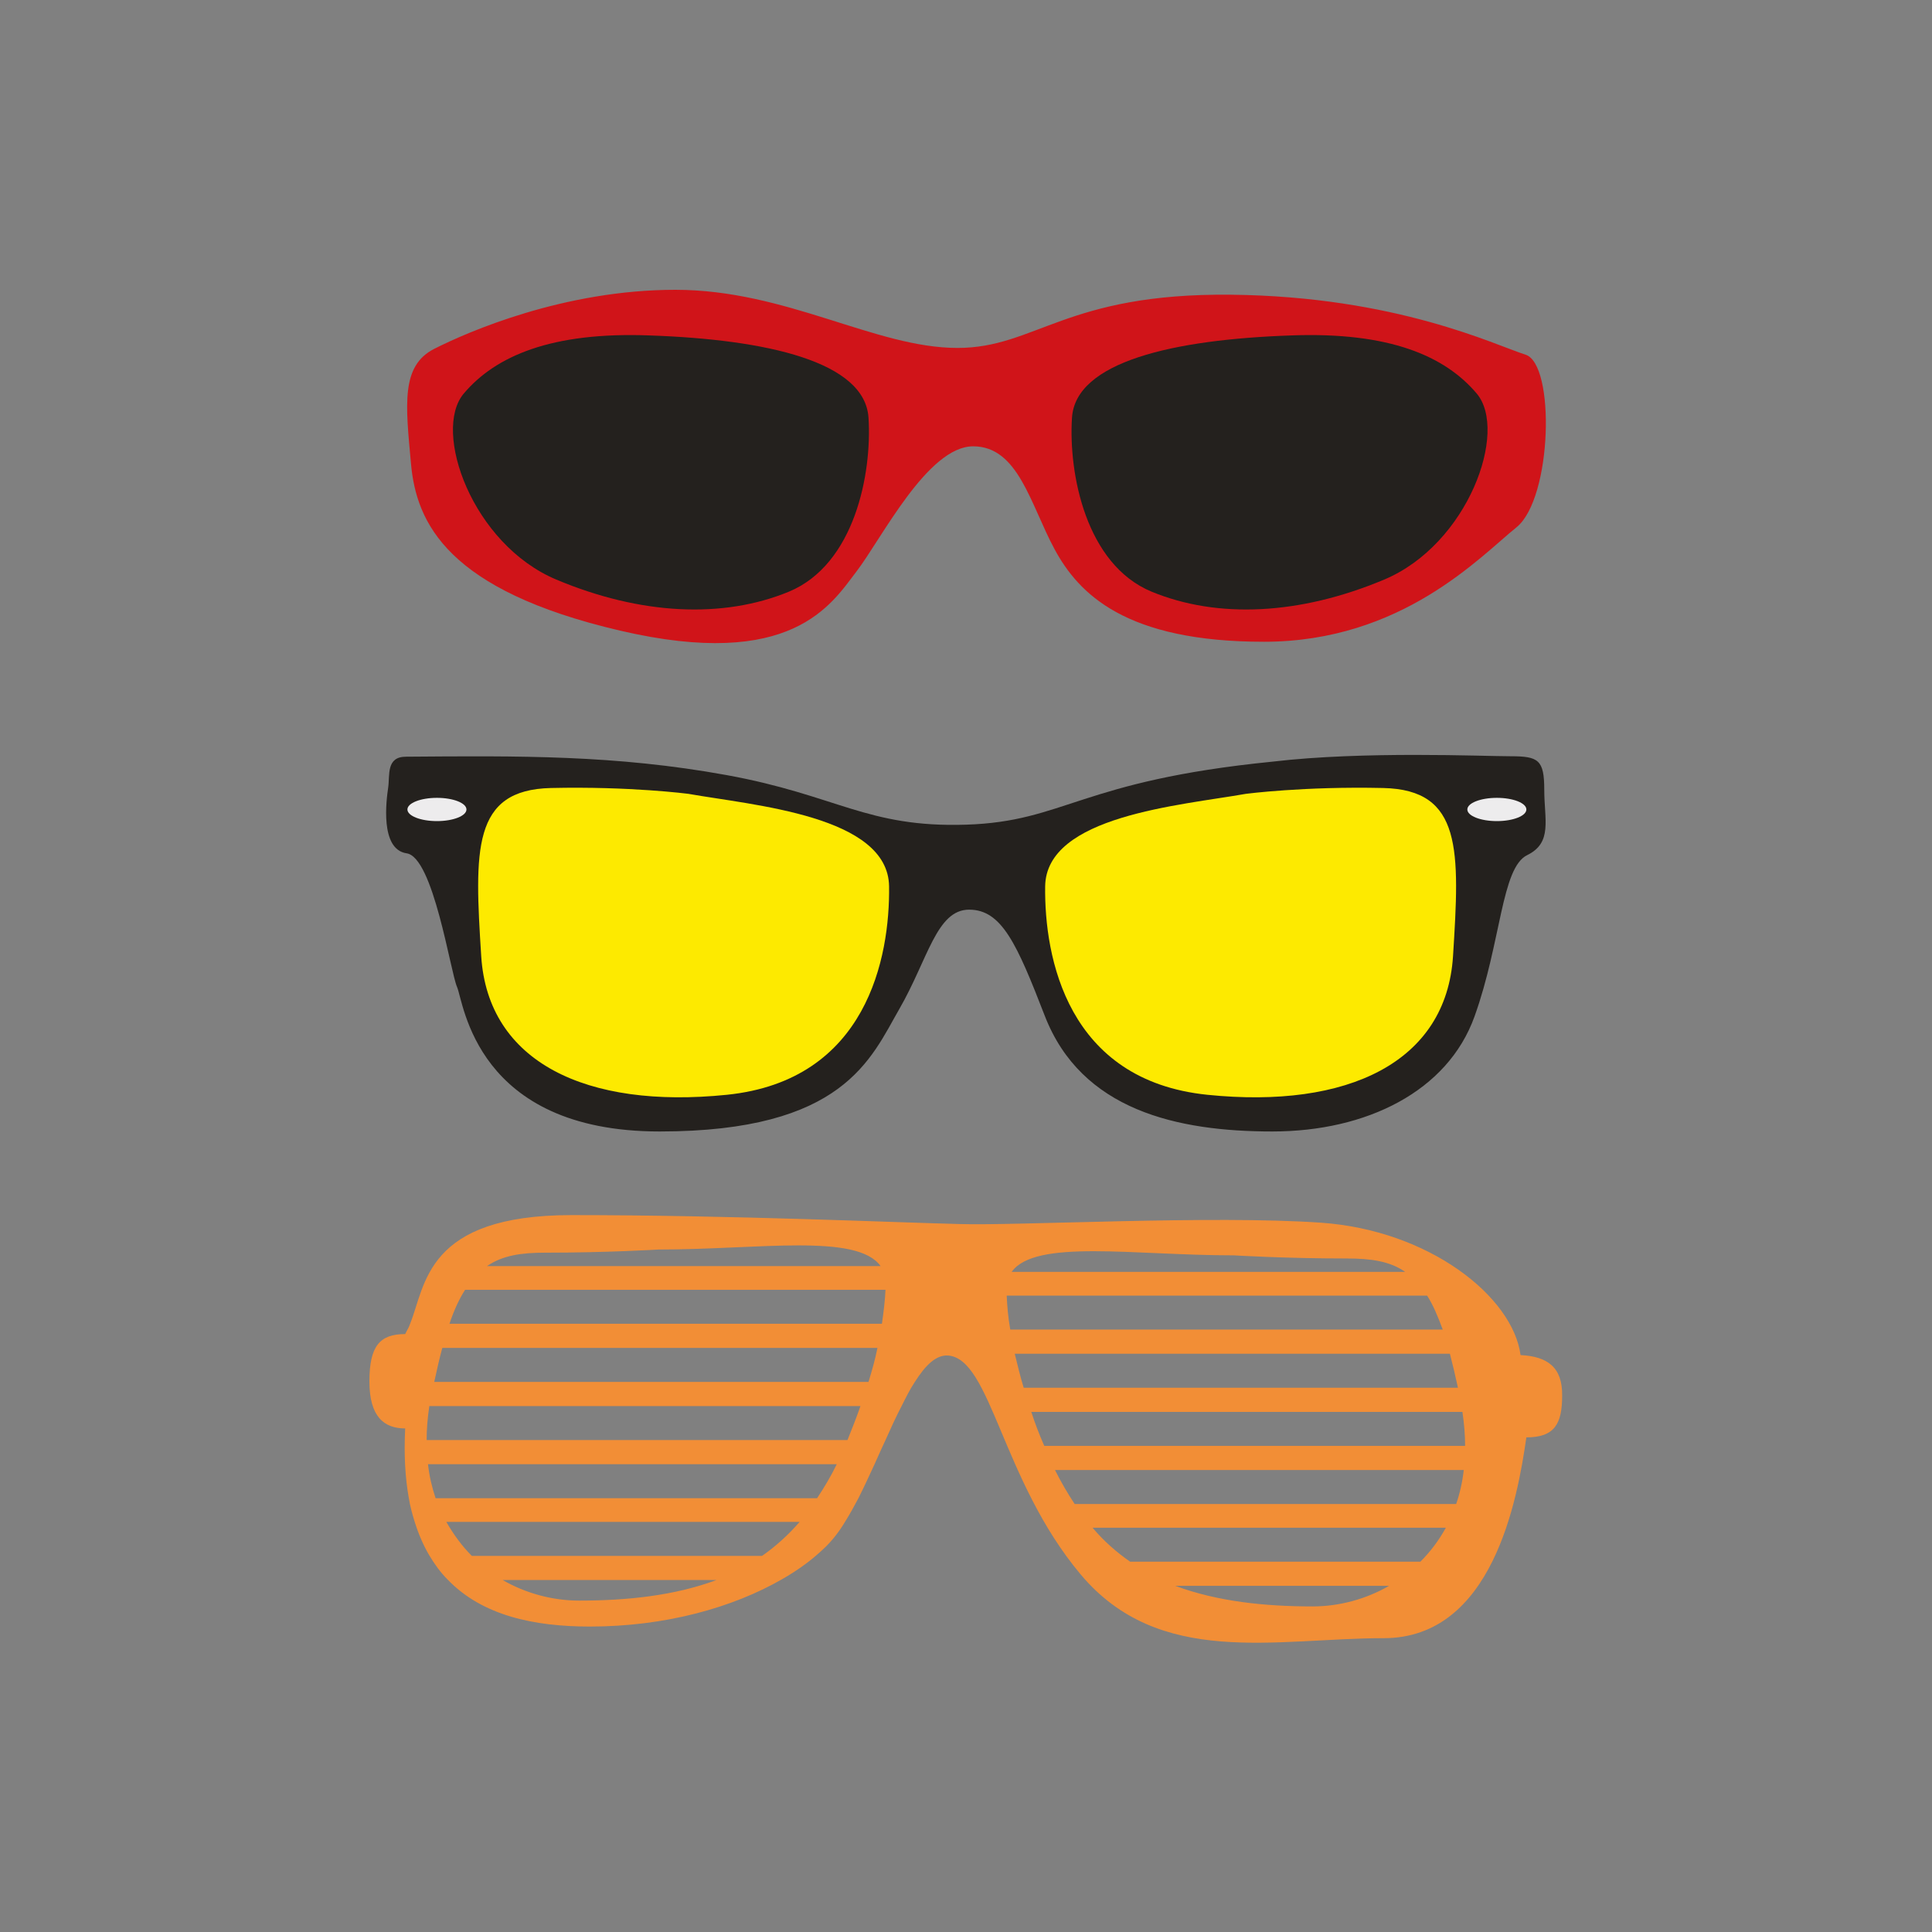 <?xml version="1.0" encoding="utf-8"?>
<!-- Generator: Adobe Illustrator 21.1.0, SVG Export Plug-In . SVG Version: 6.00 Build 0)  -->
<svg version="1.1" id="Calque_1" xmlns="http://www.w3.org/2000/svg" xmlns:xlink="http://www.w3.org/1999/xlink" x="0px" y="0px"
	 viewBox="0 0 432 432" style="enable-background:new 0 0 432 432;" xml:space="preserve">
<rect x="0" y="0" width="432" height="432" fill="#808080" stroke="none"/>
<style type="text/css">
	.st0{fill:#EFC9AF;}
	.st1{fill:#C69C6C;}
	.st2{fill:#020203;}
	.st3{fill:#603914;}
	.st4{fill:#C1292E;}
	.st5{fill:#A67D52;}
	.st6{fill:#343434;}
	.st7{fill:#C7B29A;}
	.st8{fill:#754D24;}
	.st9{fill:#412413;}
	.st10{fill:#1B1B1B;}
	.st11{fill:#9E1460;}
	.st12{fill:#E7267A;}
	.st13{fill:#998675;}
	.st14{fill:#676767;}
	.st15{fill:#BEC1A5;}
	.st16{fill:#8D7968;}
	.st17{fill:#A6A184;}
	.st18{fill:#5B4841;}
	.st19{fill:#C1A07F;}
	.st20{fill:#72403F;}
	.st21{fill:#AA8767;}
	.st22{fill:#D6B394;}
	.st23{fill:#A34F4D;}
	.st24{fill:#B47B61;}
	.st25{fill:#E5C292;}
	.st26{fill:#B4AFA8;}
	.st27{fill:#9E9A98;}
	.st28{fill:#F39323;}
	.st29{fill:#F9B03D;}
	.st30{fill:#50B162;}
	.st31{fill:#106B40;}
	.st32{fill:#8C633A;}
	.st33{fill:#231F20;}
	.st34{fill:#2C2F32;}
	.st35{fill:#E52328;}
	.st36{fill:#C2C3C3;}
	.st37{fill:#2DABE3;}
	.st38{fill:#F9EA31;}
	.st39{fill:#E52629;}
	.st40{fill:#746458;}
	.st41{fill:#0D71B9;}
	.st42{fill:#E52521;}
	.st43{fill:#F6D9A7;}
	.st44{fill:#F4A5A6;}
	.st45{fill:#6E6F70;}
	.st46{fill:#929497;}
	.st47{fill:#F29A26;}
	.st48{fill:#E0C399;}
	.st49{fill:#F9CBCC;}
	.st50{fill:#EBDA8C;}
	.st51{fill:#30358C;}
	.st52{fill:#F6DEB8;}
	.st53{fill:#FFFFFF;}
	.st54{fill:#959FA1;}
	.st55{fill:#6A737A;}
	.st56{fill:#6CC0A9;}
	.st57{fill:#2C7179;}
	.st58{fill:#F2F2F2;}
	.st59{fill:#D83747;}
	.st60{fill:#C92C3F;}
	.st61{fill:#E67525;}
	.st62{fill:#FFD471;}
	.st63{fill:#F0832C;}
	.st64{fill:#90CDBC;}
	.st65{fill:#1E1B3C;}
	.st66{fill:#3C3C3B;}
	.st67{fill:#E94E1B;}
	.st68{fill:#BE1622;}
	.st69{fill:#665F4A;}
	.st70{fill:#3A3320;}
	.st71{fill:#13110C;}
	.st72{fill:#EDECED;}
	.st73{fill:#24211E;}
	.st74{fill:#DBD9DA;}
	.st75{fill:#D01419;}
	.st76{fill:#E1E0E0;}
	.st77{fill:#ECECEC;}
	.st78{fill:#F8F8F9;}
	.st79{fill:#6A6621;}
	.st80{fill:#89454C;}
	.st81{fill:#CBC135;}
	.st82{fill:#F8C8CB;}
	.st83{fill:#C45853;}
	.st84{fill:#729BA5;}
	.st85{fill:#F8AB00;}
	.st86{fill:#3B3835;}
	.st87{fill:#FAD3D7;}
	.st88{fill:#ECBABB;}
	.st89{fill:#F8CFB4;}
	.st90{fill:#844C16;}
	.st91{fill:#D49F61;}
	.st92{fill:#55514F;}
	.st93{fill:#B57D44;}
	.st94{fill:#FCE1E4;}
	.st95{fill:#D5D4D4;}
	.st96{fill:#B92932;}
	.st97{fill:#97C01E;}
	.st98{fill:#00AED3;}
	.st99{fill:#FFCE00;}
	.st100{fill:#E30613;}
	.st101{fill:#F28E36;}
	.st102{fill:#9B6228;}
	.st103{fill:#F6A753;}
	.st104{fill:#CB3749;}
	.st105{fill:#E4E1E1;}
	.st106{fill:#FDEA00;}
	.st107{fill:#53BFCC;}
	.st108{fill:#C2171F;}
	.st109{fill:#EA5139;}
	.st110{fill:#0098B0;}
	.st111{fill:#F28B00;}
	.st112{fill:#898584;}
	.st113{fill:#FAB84F;}
	.st114{fill:#E74310;}
	.st115{fill:#CC5E16;}
	.st116{fill:#00A33A;}
	.st117{fill:#F18600;}
	.st118{fill:#2C2523;}
	.st119{fill:#006633;}
	.st120{fill:#063141;}
	.st121{fill:#1488A9;}
	.st122{fill:#5CBCB8;}
	.st123{fill:#00472A;}
	.st124{fill:#ECC876;}
	.st125{fill:#EBA700;}
	.st126{fill:#F4E3BC;}
	.st127{fill:#BEBBBB;}
	.st128{fill:#A29F9D;}
	.st129{fill:#72C4BE;}
	.st130{fill:#DACCA3;}
	.st131{fill:#AAC5DD;}
	.st132{fill:#1B6DA2;}
	.st133{fill:#F9B233;}
	.st134{fill:#F39200;}
	.st135{fill:#5E5957;}
	.st136{fill:#BACFDD;}
	.st137{fill:#DBC6AF;}
	.st138{fill:#B17F4A;}
	.st139{fill:#467A97;}
	.st140{fill:#95C11F;}
	.st141{fill:#1D71B8;}
	.st142{fill:#2FAC66;}
	.st143{fill:#00A19A;}
	.st144{fill:#0B3958;}
	.st145{fill:#3AAA35;}
	.st146{fill:#1B4B64;}
	.st147{fill:none;}
	.st148{fill:#EBD53E;}
	.st149{fill:#EFF0F1;}
	.st150{fill:#F1BE00;}
	.st151{fill:#DFA600;}
	.st152{fill:#DAEEEE;}
	.st153{fill:#E9E7EA;}
	.st154{fill:#DE0B15;}
	.st155{fill:#AA1918;}
	.st156{fill:#76232F;}
	.st157{fill:#DC0C1F;}
	.st158{fill:#DC3015;}
	.st159{fill:#AA7F47;}
	.st160{fill:#DAAC71;}
	.st161{fill:#342D45;}
	.st162{fill:#F6F5F9;}
	.st163{fill:#1B1814;}
	.st164{fill:#E03D13;}
	.st165{fill:#BF2B17;}
	.st166{fill:#F5F0EF;}
	.st167{fill:#F19500;}
	.st168{fill:#D8870D;}
	.st169{fill:#31AD71;}
	.st170{fill:#2F7C55;}
	.st171{fill:#1A1814;}
	.st172{fill:#4B4845;}
	.st173{fill:#FAEEF0;}
	.st174{fill:#D19B09;}
	.st175{fill:#F1D7B5;}
	.st176{fill:#FCFCFD;}
	.st177{fill:#93BEC8;}
	.st178{fill:#D8D3D2;}
	.st179{fill:#4D4843;}
	.st180{fill:#4EABB8;}
	.st181{fill:#383835;}
	.st182{fill:#D5DADB;}
	.st183{fill:#9EBABB;}
	.st184{fill:#B4181C;}
	.st185{fill:#DD6A10;}
	.st186{fill:#F0F0F1;}
	.st187{fill:#753811;}
	.st188{fill:#DB0D1B;}
	.st189{fill:#DA213C;}
	.st190{fill:#BCDBB6;}
	.st191{fill:#9A9999;}
	.st192{fill:#4DA354;}
	.st193{fill:#DBBC9A;}
	.st194{fill:#A48A7B;}
	.st195{fill:#C5C2C2;}
	.st196{fill:#CC1417;}
	.st197{fill:#44403D;}
	.st198{fill:#F8D000;}
	.st199{fill:#974493;}
	.st200{fill:#F0811A;}
	.st201{fill:#58B034;}
	.st202{fill:#5BC4E9;}
	.st203{fill:#F8D71A;}
	.st204{fill:#E52921;}
	.st205{fill:#DDAE76;}
	.st206{fill:#F9DCBB;}
	.st207{fill:#CC6F22;}
	.st208{fill:#9CCDC5;}
	.st209{fill:#49998B;}
	.st210{fill:#9F3148;}
	.st211{fill:#DDA519;}
	.st212{fill:#EDC4A2;}
	.st213{fill:#5F3B17;}
	.st214{fill:#191517;}
	.st215{fill:#D9A67E;}
	.st216{fill:#C47713;}
	.st217{fill:#A91917;}
	.st218{fill:#DBC8CE;}
	.st219{fill:#9C6E80;}
	.st220{fill:#BC738E;}
	.st221{fill:#1E1E1C;}
	.st222{fill:#EAEAEA;}
	.st223{fill:#4E4D4D;}
	.st224{fill:#E7E6E6;}
	.st225{fill:#FED063;}
	.st226{fill:#FCBF0A;}
	.st227{fill:#AA5A9F;}
	.st228{fill:#833081;}
	.st229{fill:#882C87;}
	.st230{fill:#A4B639;}
	.st231{fill:#B9C95E;}
	.st232{fill:#D690BB;}
	.st233{fill:#AB6F97;}
</style>
<g>
	<path class="st101" d="M340,303c-1.7-13-20.3-27.9-44.6-29.6s-67.8,0.7-80.8,0.3c-13-0.3-50.9-2-86.8-2
		c-32.7,0-32.6,15.7-36.1,24.3l0,0c-0.2,0.6-0.5,1.2-0.8,1.7l0,0c-0.1,0.2-0.2,0.4-0.3,0.6c-5.7,0-8,2.7-8,10.6s3.3,10.5,8,10.5
		c-0.3,5.9,0,11,0.8,15.5c0.3,1.9,0.8,3.7,1.3,5.3c0.9,2.9,2,5.4,3.3,7.6c1.2,2,2.5,3.8,4,5.3c7.8,8.2,19.5,10.6,31.9,10.6
		c16.8,0,31.9-4.2,43-10.6c2.8-1.6,5.4-3.4,7.6-5.3c0.8-0.7,1.5-1.3,2.2-2c1.5-1.5,3-3.4,4.3-5.6c1-1.6,2-3.4,3-5.3
		c1.2-2.4,2.4-5,3.6-7.6c0.8-1.8,1.6-3.6,2.4-5.3c1.2-2.7,2.4-5.3,3.6-7.6c1-2,1.9-3.8,2.9-5.3c2.4-3.8,4.8-6.2,7.5-6
		c9.6,0.7,12,27.9,29.6,48.9c17.6,21,43.6,14.3,67.8,14.3c24.3,0,29.9-30.9,31.9-44.9c6.3,0,8-3,8-9.3
		C349.4,305.7,346,303.3,340,303z M317.6,349.2h-64.9c-3-2.1-5.9-4.6-8.4-7.6h79C321.7,344.5,319.8,347,317.6,349.2z M240.3,336.3
		c-1.6-2.4-3.1-5-4.4-7.6h91.4c-0.3,2.7-0.9,5.3-1.7,7.6H240.3z M233.5,323.3c-1.1-2.5-2.1-5.1-2.9-7.6H327c0.4,2.7,0.6,5.2,0.6,7.6
		H233.5z M228.9,310.3c-0.8-2.6-1.4-5.2-2-7.6h97.3c0.6,2.3,1.2,4.8,1.8,7.6H228.9z M170.4,347.9h-64.9c-2.2-2.2-4.1-4.8-5.7-7.6h79
		C176.2,343.3,173.4,345.8,170.4,347.9z M97.4,335c-0.8-2.4-1.4-4.9-1.7-7.6h91.4c-1.3,2.7-2.8,5.2-4.4,7.6H97.4z M95.4,322
		c0-2.4,0.2-5,0.6-7.6h96.4c-0.9,2.6-1.9,5.1-2.9,7.6H95.4z M97.1,309c0.6-2.8,1.2-5.4,1.8-7.6h97.3c-0.5,2.5-1.2,5-2,7.6H97.1z
		 M319.1,289.7c1.3,2,2.4,4.6,3.5,7.6h-96.7c-0.5-2.8-0.7-5.4-0.8-7.6H319.1z M275.9,280.7c0,0,11.3,0.7,25.3,0.7
		c5.3,0,9.6,0.6,13,3h-88C231.5,277,253.4,280.7,275.9,280.7z M147.2,279.4c22.5,0,44.4-3.7,49.7,3.7h-88c3.5-2.4,7.7-3,13-3
		C135.9,280.1,147.2,279.4,147.2,279.4z M104,288.4h94c-0.1,2.3-0.4,4.8-0.8,7.6h-96.7C101.5,293,102.7,290.4,104,288.4z
		 M129.5,357.9c-5.9,0-11.9-1.6-17.1-4.6h47.8C150.8,356.8,140.2,357.9,129.5,357.9z M293.5,359.2c-10.7,0-21.3-1.1-30.7-4.6h47.8
		C305.4,357.6,299.4,359.2,293.5,359.2z"/>
	<g>
		<path class="st73" d="M90.8,169.2c25.4-0.2,46.8-0.4,71.6,4.1c24.8,4.5,31.4,11.8,53.6,11.1s25.4-9.8,68.6-14.1
			c20.3-2.4,47-1.2,53.2-1.2c6.2,0,7.5,0.8,7.5,7.5s1.9,11.8-3.8,14.6c-5.8,2.8-5.8,19.4-11.8,36.1S305.6,253,284.5,253
			c-21.2,0-42.7-4.7-50.9-25.9c-6.2-16-9.6-23.7-16.9-23.7s-9.2,11.1-15.6,22.2c-6.4,11.1-12.4,27.4-53.6,27.4s-43.8-28.9-45.3-32.3
			c-1.5-3.4-5.3-29.1-11.3-29.9c-6-0.9-4.5-12-4.1-14.7C87.2,173.3,86.3,169.2,90.8,169.2z"/>
		<g>
			<g>
				<path class="st106" d="M153.9,177.5c14.7,2.6,44.7,4.9,44.9,20.7c0.2,15.8-4.9,43.4-36.3,46.6c-31.4,3.2-53.4-7.3-54.9-31
					s-2.1-37.2,15.6-37.6S153.9,177.5,153.9,177.5z"/>
				<path class="st106" d="M278.6,177.5c-14.7,2.6-44.7,4.9-44.9,20.7s4.9,43.4,36.3,46.6c31.4,3.2,53.4-7.3,54.9-31
					s2.1-37.2-15.6-37.6C291.6,175.8,278.6,177.5,278.6,177.5z"/>
			</g>
			<g>
				<ellipse class="st72" cx="97.7" cy="181" rx="6.6" ry="2.6"/>
				<ellipse class="st72" cx="334.7" cy="181" rx="6.6" ry="2.6"/>
			</g>
		</g>
	</g>
	<g>
		<path class="st75" d="M214.1,77.8c17.5,0,24.2-12.3,61.2-11.9s59.1,11.3,65.8,13.4s6,32.1-2,38.6c-8.1,6.5-25.6,25.6-56.5,25.6
			s-41.4-10.7-46.8-20.7s-8.1-23-18.2-23c-10.2,0-20.5,20.7-26.1,28c-5.6,7.3-14.4,22.2-52.9,13.2S93.1,117,91.9,103.7
			c-1.2-13.2-2.3-21.9,5.2-25.7c7.5-3.8,29-13.2,53.9-13.2S195.7,77.8,214.1,77.8z"/>
		<g>
			<path class="st73" d="M145.1,75c26.5,0.9,48.3,5.9,49.1,18.4s-3.1,32.8-17.8,38.9c-14.8,6.1-33.2,5.2-52-2.7S96.6,96.4,103.7,88
				C110.8,79.6,123.3,74.2,145.1,75z"/>
			<path class="st73" d="M288.8,75c-26.5,0.9-48.3,5.9-49.1,18.4c-0.8,12.5,3.1,32.8,17.8,38.9c14.8,6.1,33.2,5.2,52-2.7
				c18.8-7.9,27.8-33.2,20.7-41.6C323.1,79.6,310.7,74.2,288.8,75z"/>
		</g>
	</g>
</g>
</svg>
